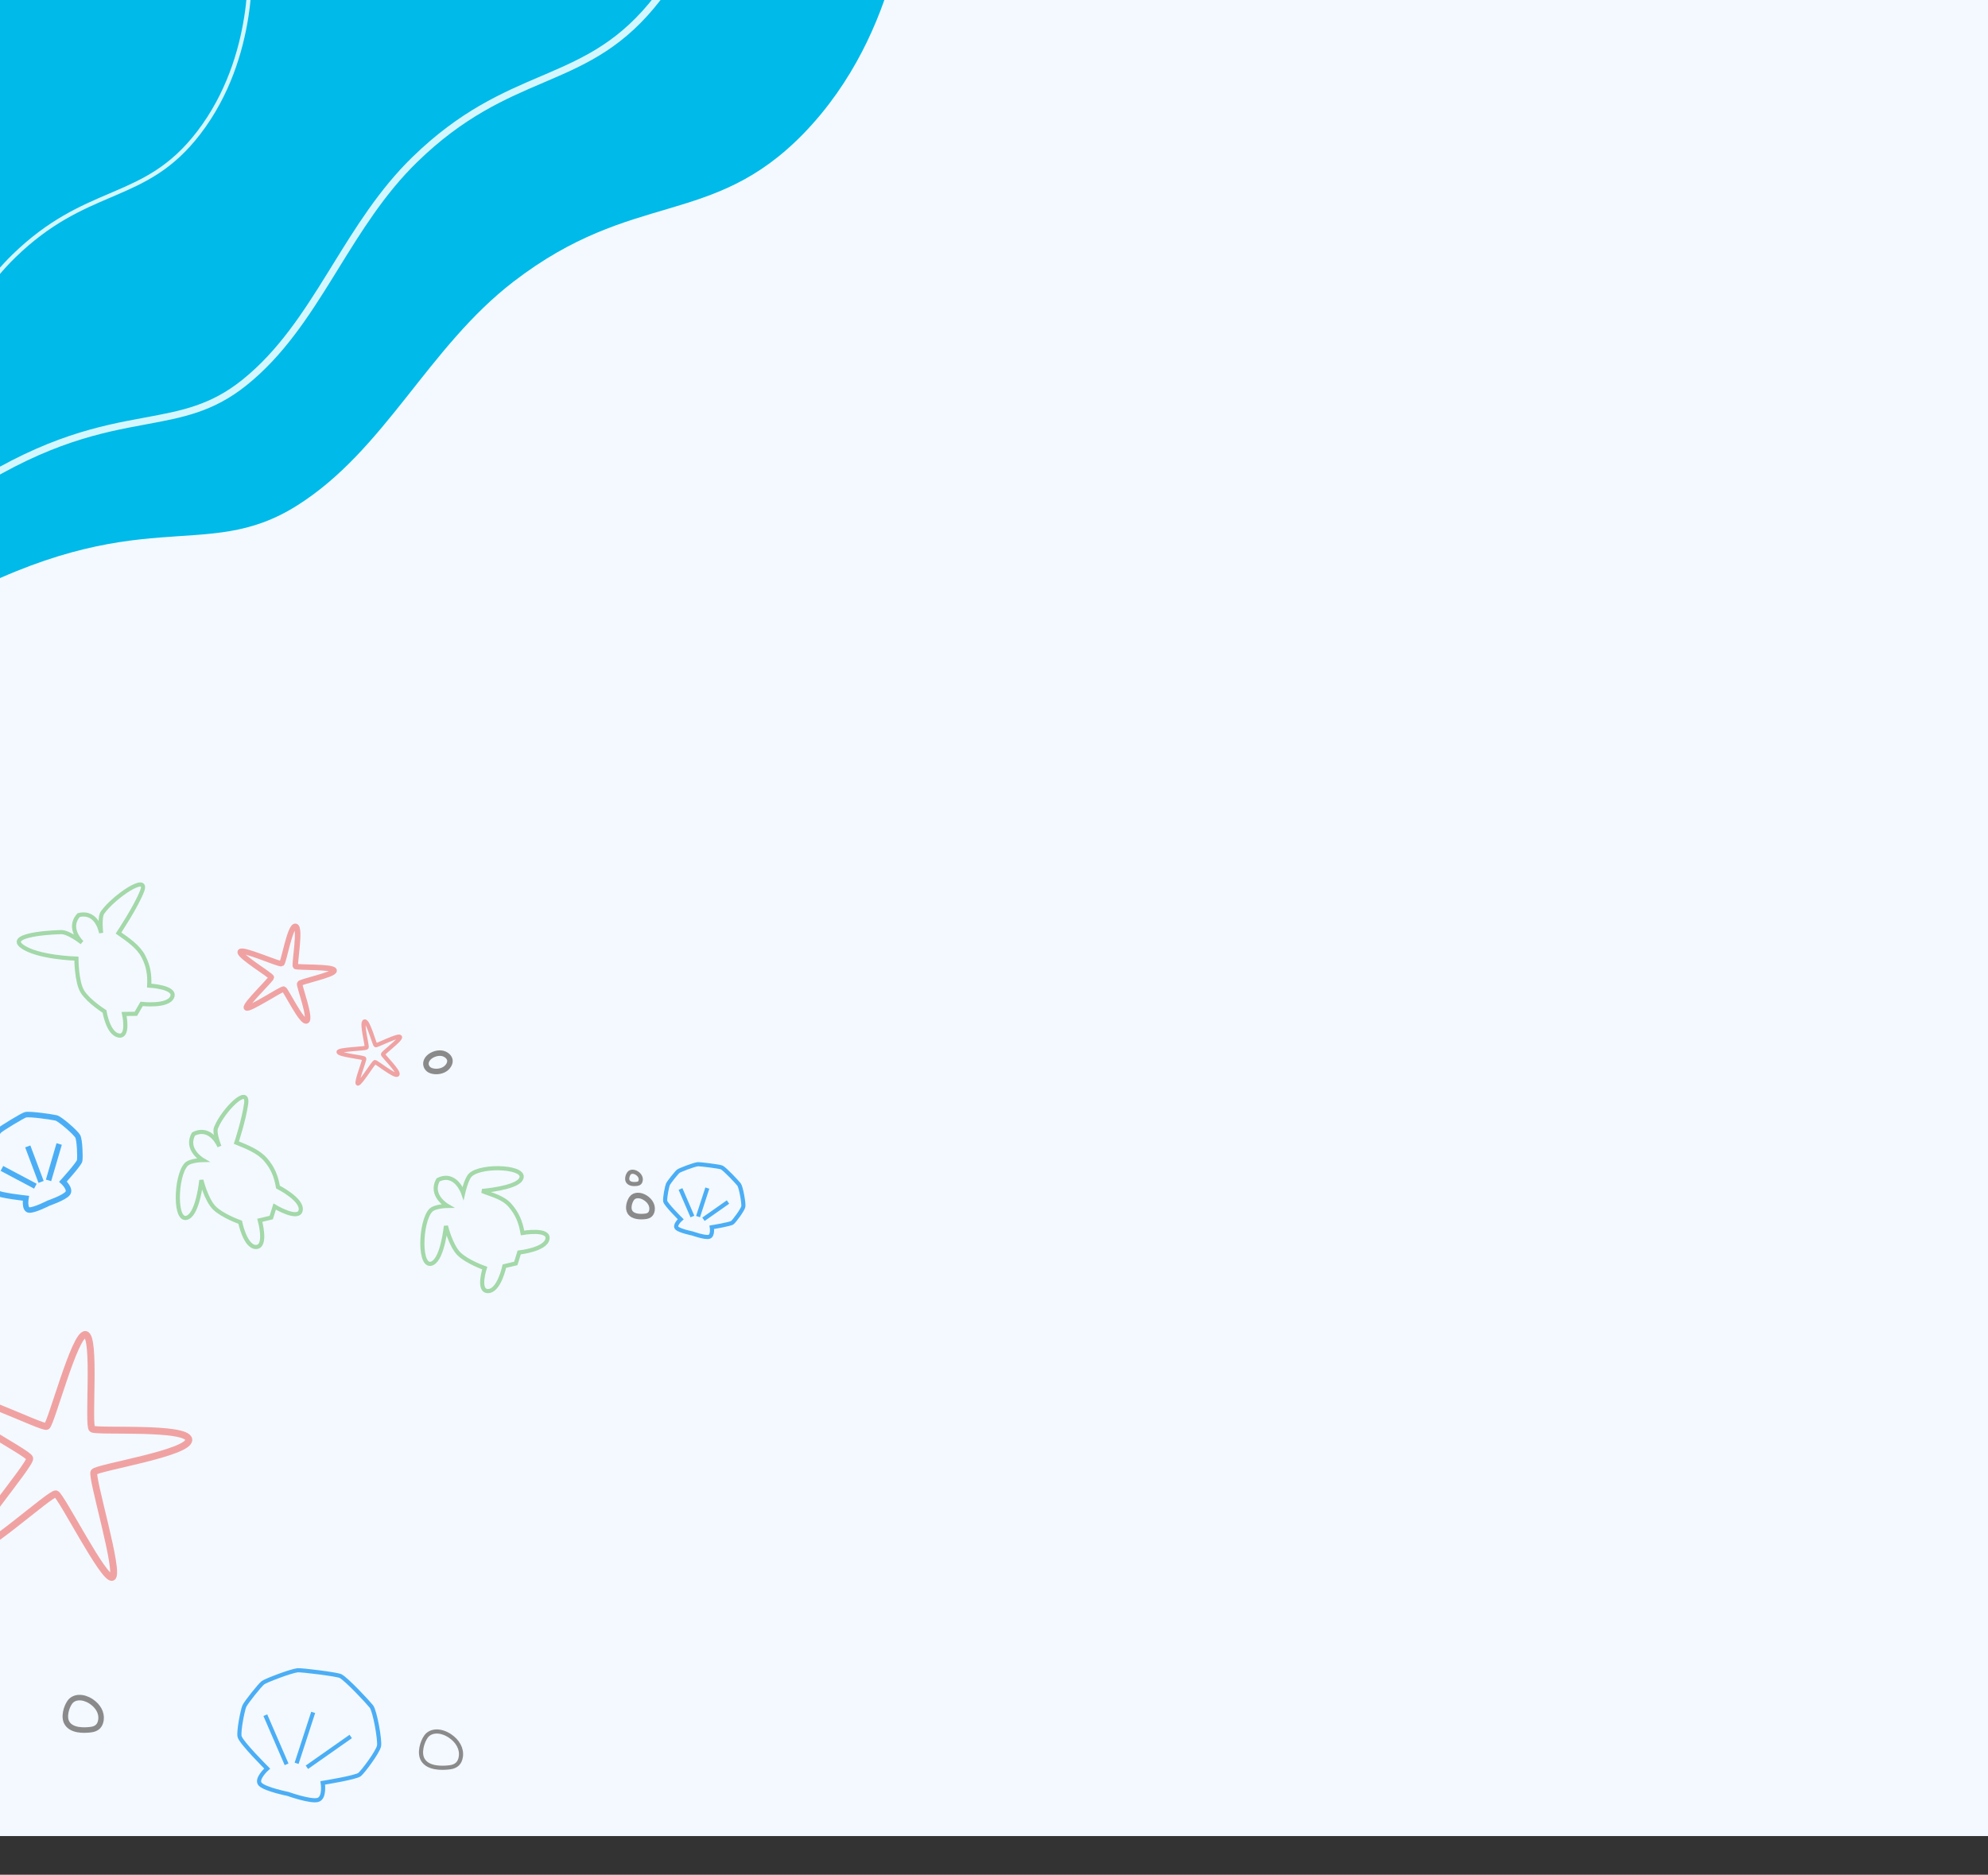 <svg width="1440" height="1358" viewBox="0 0 1440 1358" fill="none" xmlns="http://www.w3.org/2000/svg">
<rect x="0" y="0" width="1440" height="1358" fill="#333333" stroke="none"/>
<g clip-path="url(#clip0_635_525)">
<rect width="1440" height="1330" fill="#F3F9FF"/>
<path d="M-450.707 183.196L592.303 -269.019L657.54 -80.793C657.54 -80.793 654.225 22.483 582.033 96.766C515.514 165.212 458.766 137.283 372.039 203.943C309.762 251.81 278.926 326.134 215.007 366.301C147.423 408.771 102.617 361.768 -36.94 436.87C-111.775 477.141 -118.751 496.51 -221.184 540.975C-323.945 585.583 -350.099 415.242 -350.099 415.242L-450.707 183.196Z" fill="#00BAE9"/>
<path d="M-319.015 381.079L-319.101 380.768L-319.262 380.489L-432.222 185.666L448.703 -325.101L525.33 -166.459C525.34 -166.31 525.353 -166.125 525.366 -165.904C525.409 -165.226 525.464 -164.214 525.515 -162.895C525.616 -160.257 525.7 -156.392 525.624 -151.518C525.472 -141.768 524.683 -127.989 522.133 -111.916C517.031 -79.748 504.9 -38.522 476.84 -1.975C451.076 31.581 425.068 43.652 396.394 55.949C395.139 56.487 393.879 57.026 392.614 57.566C364.854 69.432 334.6 82.364 300.499 115.539C276.668 138.725 259.608 166.354 242.964 193.308C241.722 195.32 240.483 197.328 239.243 199.33C221.323 228.259 203.328 255.979 177.221 276.977C153.569 296.002 132.085 299.98 105.354 304.931C101.111 305.717 96.735 306.527 92.198 307.426C59.062 313.991 18.243 325.204 -40.565 366.308C-64.918 383.33 -80.524 396.512 -95.46 409.128C-99.82 412.811 -104.124 416.446 -108.571 420.114C-128.228 436.328 -150.908 453.378 -194.263 478.542C-215.449 490.838 -233.55 490.868 -248.889 484.301C-264.388 477.666 -277.383 464.158 -287.863 448.8C-298.319 433.476 -306.114 416.546 -311.301 403.407C-313.892 396.846 -315.824 391.25 -317.107 387.299C-317.749 385.324 -318.228 383.762 -318.546 382.696C-318.704 382.164 -318.823 381.755 -318.901 381.482C-318.92 381.416 -318.936 381.358 -318.951 381.308C-318.966 381.255 -318.978 381.21 -318.988 381.175L-319.009 381.101L-319.014 381.083L-319.015 381.08C-319.015 381.079 -319.015 381.079 -319.093 381.101L-319.015 381.079Z" stroke="#D4F7FF" stroke-width="5"/>
<path d="M-460.826 386.619L-460.923 386.451L-546.847 238.256L122.402 -149.78L180.774 -28.931C180.783 -28.807 180.794 -28.639 180.807 -28.431C180.84 -27.913 180.882 -27.142 180.92 -26.138C180.998 -24.13 181.061 -21.189 181.003 -17.483C180.888 -10.068 180.288 0.408 178.349 12.628C174.471 37.08 165.247 68.437 143.899 96.242C124.283 121.79 104.468 130.984 82.69 140.323C81.739 140.731 80.784 141.139 79.825 141.549C58.764 150.552 35.862 160.342 10.036 185.466C-8.013 203.026 -20.936 223.954 -33.571 244.417C-34.512 245.941 -35.452 247.462 -36.391 248.979C-49.989 270.931 -63.676 292.023 -83.548 308.006C-101.581 322.511 -117.986 325.548 -138.274 329.304C-141.492 329.9 -144.808 330.514 -148.244 331.194C-173.348 336.168 -204.271 344.659 -248.848 375.816C-267.313 388.722 -279.14 398.712 -290.473 408.285C-293.784 411.081 -297.053 413.842 -300.432 416.63C-315.367 428.948 -332.596 441.9 -365.517 461.008C-381.694 470.397 -395.563 470.438 -407.329 465.401C-419.191 460.322 -429.105 450 -437.078 438.317C-445.036 426.654 -450.964 413.776 -454.907 403.791C-456.876 398.803 -458.345 394.548 -459.321 391.543C-459.809 390.041 -460.174 388.852 -460.416 388.041C-460.537 387.635 -460.627 387.324 -460.687 387.115C-460.716 387.011 -460.739 386.932 -460.753 386.88L-460.769 386.823L-460.773 386.809L-460.774 386.806C-460.774 386.806 -460.774 386.806 -461.367 386.969L-460.774 386.806L-460.826 386.619Z" stroke="#D4F7FF" stroke-width="3"/>
<path d="M21.528 1056.31C20.182 1051.88 -41.566 1021.24 -37.38 1011.78C-33.194 1002.33 30.639 1034.94 33.834 1033.23C37.03 1031.51 54.171 965.696 61.907 966.687C69.644 967.678 63.435 1032.77 66.749 1035.1C70.063 1037.44 135.655 1033.09 136.75 1042.79C137.845 1052.5 70.405 1062.99 68.068 1066.3C65.731 1069.62 87.274 1140.38 81.253 1142.59C75.233 1144.79 44.222 1083.23 40.539 1082.12C36.855 1081.01 -14.902 1128.36 -21.53 1123.69C-28.157 1119.02 22.875 1060.73 21.528 1056.31Z" stroke="#F0A2A2" stroke-width="5"/>
<path d="M49.059 864.4C46.696 867.554 35.175 871.521 35.175 871.521C35.175 871.521 24.918 876.799 21.151 876.51C17.384 876.221 18.772 867.991 18.772 867.991C18.772 867.991 -0.32 865.922 -2.592 863.929C-4.865 861.936 -9.821 852.278 -10.34 850.3C-10.859 848.321 -10.857 837.007 -10.379 834.987C-9.977 833.287 -3.094 821.528 -0.508 818.918C0.785 817.613 16.539 807.919 18.556 807.495C21.918 806.789 37.922 809.144 40.662 809.795C43.491 810.466 54.853 820.432 56.315 823.12C57.776 825.809 58.174 838.421 57.688 840.809C57.202 843.197 45.614 855.951 45.614 855.951C45.614 855.951 51.423 861.246 49.059 864.4Z" stroke="#4BAEF5" stroke-width="4"/>
<line x1="1.39" y1="846.369" x2="25.636" y2="859.257" stroke="#4BAEF5" stroke-width="4"/>
<line x1="42.864" y1="828.678" x2="35.157" y2="855.033" stroke="#4BAEF5" stroke-width="4"/>
<line x1="20.11" y1="830.441" x2="29.762" y2="856.148" stroke="#4BAEF5" stroke-width="4"/>
<path d="M204.031 698.007C205.531 697.007 210.031 670.507 214.031 671.007C218.031 671.507 213.031 699.007 214.031 700.007C215.031 701.007 241.531 700.007 242.031 703.007C242.531 706.007 217.531 711.007 217.031 712.507C216.531 714.007 225.531 738.007 222.031 739.507C218.531 741.007 207.031 717.007 205.531 716.507C204.031 716.007 180.031 732.007 178.531 730.007C177.031 728.007 196.531 709.507 196.531 708.007C196.531 706.507 173.031 692.507 174.031 689.507C175.031 686.507 202.531 699.007 204.031 698.007Z" stroke="#F0A2A2" stroke-width="4"/>
<path d="M265.567 758.761C266.189 757.747 261.54 740.728 264.076 739.907C266.613 739.087 271.24 756.841 272.116 757.156C272.993 757.471 288.602 749.472 289.733 751.116C290.865 752.761 277.264 762.72 277.38 763.752C277.496 764.784 289.546 776.544 287.863 778.414C286.181 780.284 272.633 769.223 271.595 769.345C270.558 769.467 260.606 785.689 259.153 784.919C257.699 784.149 264.26 767.696 263.844 766.804C263.428 765.912 245.459 764.152 245.227 762.088C244.994 760.024 264.945 759.775 265.567 758.761Z" stroke="#F0A2A2" stroke-width="3"/>
<path d="M308.765 772.106C307.655 768.883 310.037 765.387 314.212 763.73C317.982 762.233 321.671 762.651 324.085 764.878C326.094 766.732 326.477 768.837 325.133 771.365C323.428 774.571 319.514 776.37 315.367 776.139C311.926 775.947 309.643 774.656 308.765 772.106Z" stroke="#8A8A8A" stroke-width="4"/>
<path d="M513.557 895.925C510.539 896.707 501.46 893.472 501.46 893.472C501.46 893.472 492.516 891.671 490.33 889.633C488.145 887.595 493.066 883.193 493.066 883.193C493.066 883.193 482.287 872.49 481.867 870.137C481.446 867.783 483.151 859.368 483.806 857.889C484.462 856.41 490.049 849.418 491.341 848.406C492.428 847.553 502.487 843.684 505.374 843.347C506.817 843.179 521.339 844.964 522.795 845.698C525.221 846.921 533.949 856.277 535.322 858.032C536.739 859.843 538.842 871.611 538.418 873.994C537.994 876.377 532.014 884.368 530.535 885.604C529.056 886.84 515.599 889.002 515.599 889.002C515.599 889.002 516.575 895.143 513.557 895.925Z" stroke="#4BAEF5" stroke-width="3"/>
<line x1="492.921" y1="861.282" x2="501.544" y2="881.216" stroke="#4BAEF5" stroke-width="3"/>
<line x1="527.314" y1="870.722" x2="509.542" y2="883.206" stroke="#4BAEF5" stroke-width="3"/>
<line x1="512.35" y1="860.621" x2="505.626" y2="881.273" stroke="#4BAEF5" stroke-width="3"/>
<path d="M457.577 868.117C459.577 865.356 463.807 865.296 467.563 867.761C470.954 869.986 472.732 873.246 472.297 876.5C471.934 879.211 470.431 880.734 467.589 881.086C463.987 881.533 458.496 881.526 456.303 878C454.482 875.073 455.995 870.301 457.577 868.117Z" stroke="#8A8A8A" stroke-width="4"/>
<path d="M455.549 850.028C456.713 848.421 459.176 848.386 461.362 849.821C463.336 851.117 464.371 853.014 464.117 854.909C463.906 856.486 463.032 857.373 461.377 857.578C459.28 857.838 456.084 857.834 454.807 855.781C453.747 854.078 454.628 851.299 455.549 850.028Z" stroke="#8A8A8A" stroke-width="3"/>
<path d="M230.138 1303.86C224.746 1305.25 208.525 1299.47 208.525 1299.47C208.525 1299.47 192.544 1296.26 188.638 1292.61C184.733 1288.97 193.525 1281.11 193.525 1281.11C193.525 1281.11 174.267 1261.98 173.516 1257.78C172.764 1253.57 175.81 1238.54 176.981 1235.9C178.153 1233.25 188.135 1220.76 190.443 1218.95C192.386 1217.43 210.359 1210.52 215.516 1209.91C218.095 1209.61 244.043 1212.8 246.644 1214.11C250.979 1216.3 266.574 1233.02 269.026 1236.15C271.557 1239.39 275.315 1260.41 274.558 1264.67C273.8 1268.93 263.116 1283.21 260.473 1285.42C257.83 1287.62 233.785 1291.49 233.785 1291.49C233.785 1291.49 235.53 1302.46 230.138 1303.86Z" stroke="#4BAEF5" stroke-width="3"/>
<line x1="192.184" y1="1242.43" x2="207.59" y2="1278.04" stroke="#4BAEF5" stroke-width="3"/>
<line x1="254.04" y1="1257.86" x2="222.285" y2="1280.16" stroke="#4BAEF5" stroke-width="3"/>
<line x1="226.859" y1="1240.41" x2="214.845" y2="1277.31" stroke="#4BAEF5" stroke-width="3"/>
<path d="M50.602 1233.02C53.689 1228.77 60.183 1228.65 65.934 1232.42C71.126 1235.82 73.837 1240.82 73.149 1245.82C72.576 1249.99 70.261 1252.34 65.895 1252.9C60.362 1253.61 51.932 1253.63 48.587 1248.22C45.809 1243.73 48.16 1236.39 50.602 1233.02Z" stroke="#8A8A8A" stroke-width="4"/>
<path d="M308.575 1257.93C312.009 1253.19 319.271 1253.09 325.719 1257.32C331.54 1261.14 334.593 1266.74 333.846 1272.32C333.223 1276.98 330.644 1279.59 325.764 1280.2C319.579 1280.96 310.152 1280.95 306.387 1274.9C303.262 1269.87 305.859 1261.68 308.575 1257.93Z" stroke="#8A8A8A" stroke-width="3"/>
<path d="M324.065 873.545C324.065 873.545 310.957 865.961 317.356 854.657C330.015 848.438 335.472 864.206 335.472 864.206C335.472 864.206 337.722 853.984 340.714 851.136C348.915 843.33 383.436 845.107 377.122 854.494C372.885 860.794 349.223 862.712 349.223 862.712C356.877 865.837 364.472 867.262 369.713 873.461C374.743 879.409 377.12 885.211 378.492 893.114C378.492 893.114 397.99 889.707 396.555 897.491C395.128 905.235 376.089 907.258 376.089 907.258L373.614 915.201L365.325 917.19C365.325 917.19 361.601 935.136 353.498 935.233C345.652 935.327 351.12 918.587 351.12 918.587C351.12 918.587 338.376 914.115 332.462 908.266C326.493 902.363 322.988 888.047 322.988 888.047C322.988 888.047 320.708 911.156 313.385 914.977C303.233 920.276 304.161 885.165 311.971 876.799C314.904 873.657 324.065 873.545 324.065 873.545Z" stroke="#A3D8A8" stroke-width="3"/>
<path d="M59.358 682.769C59.358 682.769 48.263 672.462 57.015 662.862C70.739 659.612 73.267 675.879 73.267 675.879C73.267 675.879 71.888 664.415 74.267 661.039C82.346 649.577 107.959 632.277 102.954 645.411C98.678 656.632 85.853 675.86 85.853 675.86C92.621 680.608 100.151 685.622 103.883 692.831C107.465 699.749 108.493 705.934 108.075 713.944C108.075 713.944 127.842 714.955 124.713 722.226C121.601 729.459 102.589 727.2 102.589 727.2L98.41 734.395L89.887 734.492C89.887 734.492 93.709 751.768 85.788 750.062C78.118 748.41 75.727 732.697 75.727 732.697C75.727 732.697 64.295 725.505 59.828 718.488C55.32 711.406 55.355 694.413 55.355 694.413C55.355 694.413 26.764 693.653 15.776 685.338C6.645 678.427 28.31 675.665 44.12 675.197C49.788 675.029 59.358 682.769 59.358 682.769Z" stroke="#A3D8A8" stroke-width="3"/>
<path d="M140.214 821.423C133.815 832.728 146.923 840.312 146.923 840.312C146.923 840.312 137.763 840.424 134.829 843.565C127.019 851.931 126.091 887.042 136.243 881.744C143.566 877.922 145.846 854.814 145.846 854.814C145.846 854.814 149.351 869.13 155.32 875.032C161.234 880.881 173.978 885.353 173.978 885.353C173.978 885.353 177.614 903.382 185.46 903.288C193.562 903.191 188.183 883.956 188.183 883.956L196.472 881.968L198.947 874.024C198.947 874.024 216.374 884.423 217.801 876.68C219.235 868.895 201.35 859.88 201.35 859.88C199.978 851.977 197.601 846.175 192.571 840.227C187.33 834.028 178.874 830.812 171.22 827.687C171.22 827.687 176.61 811.464 178.285 799.574C180.245 785.656 161.806 803.933 156.477 816.903C154.907 820.724 158.953 830.503 158.953 830.503C158.953 830.503 152.873 815.204 140.214 821.423Z" stroke="#A3D8A8" stroke-width="3"/>
</g>
<defs>
<clipPath id="clip0_635_525">
<rect width="1440" height="1358" fill="white"/>
</clipPath>
</defs>
</svg>
